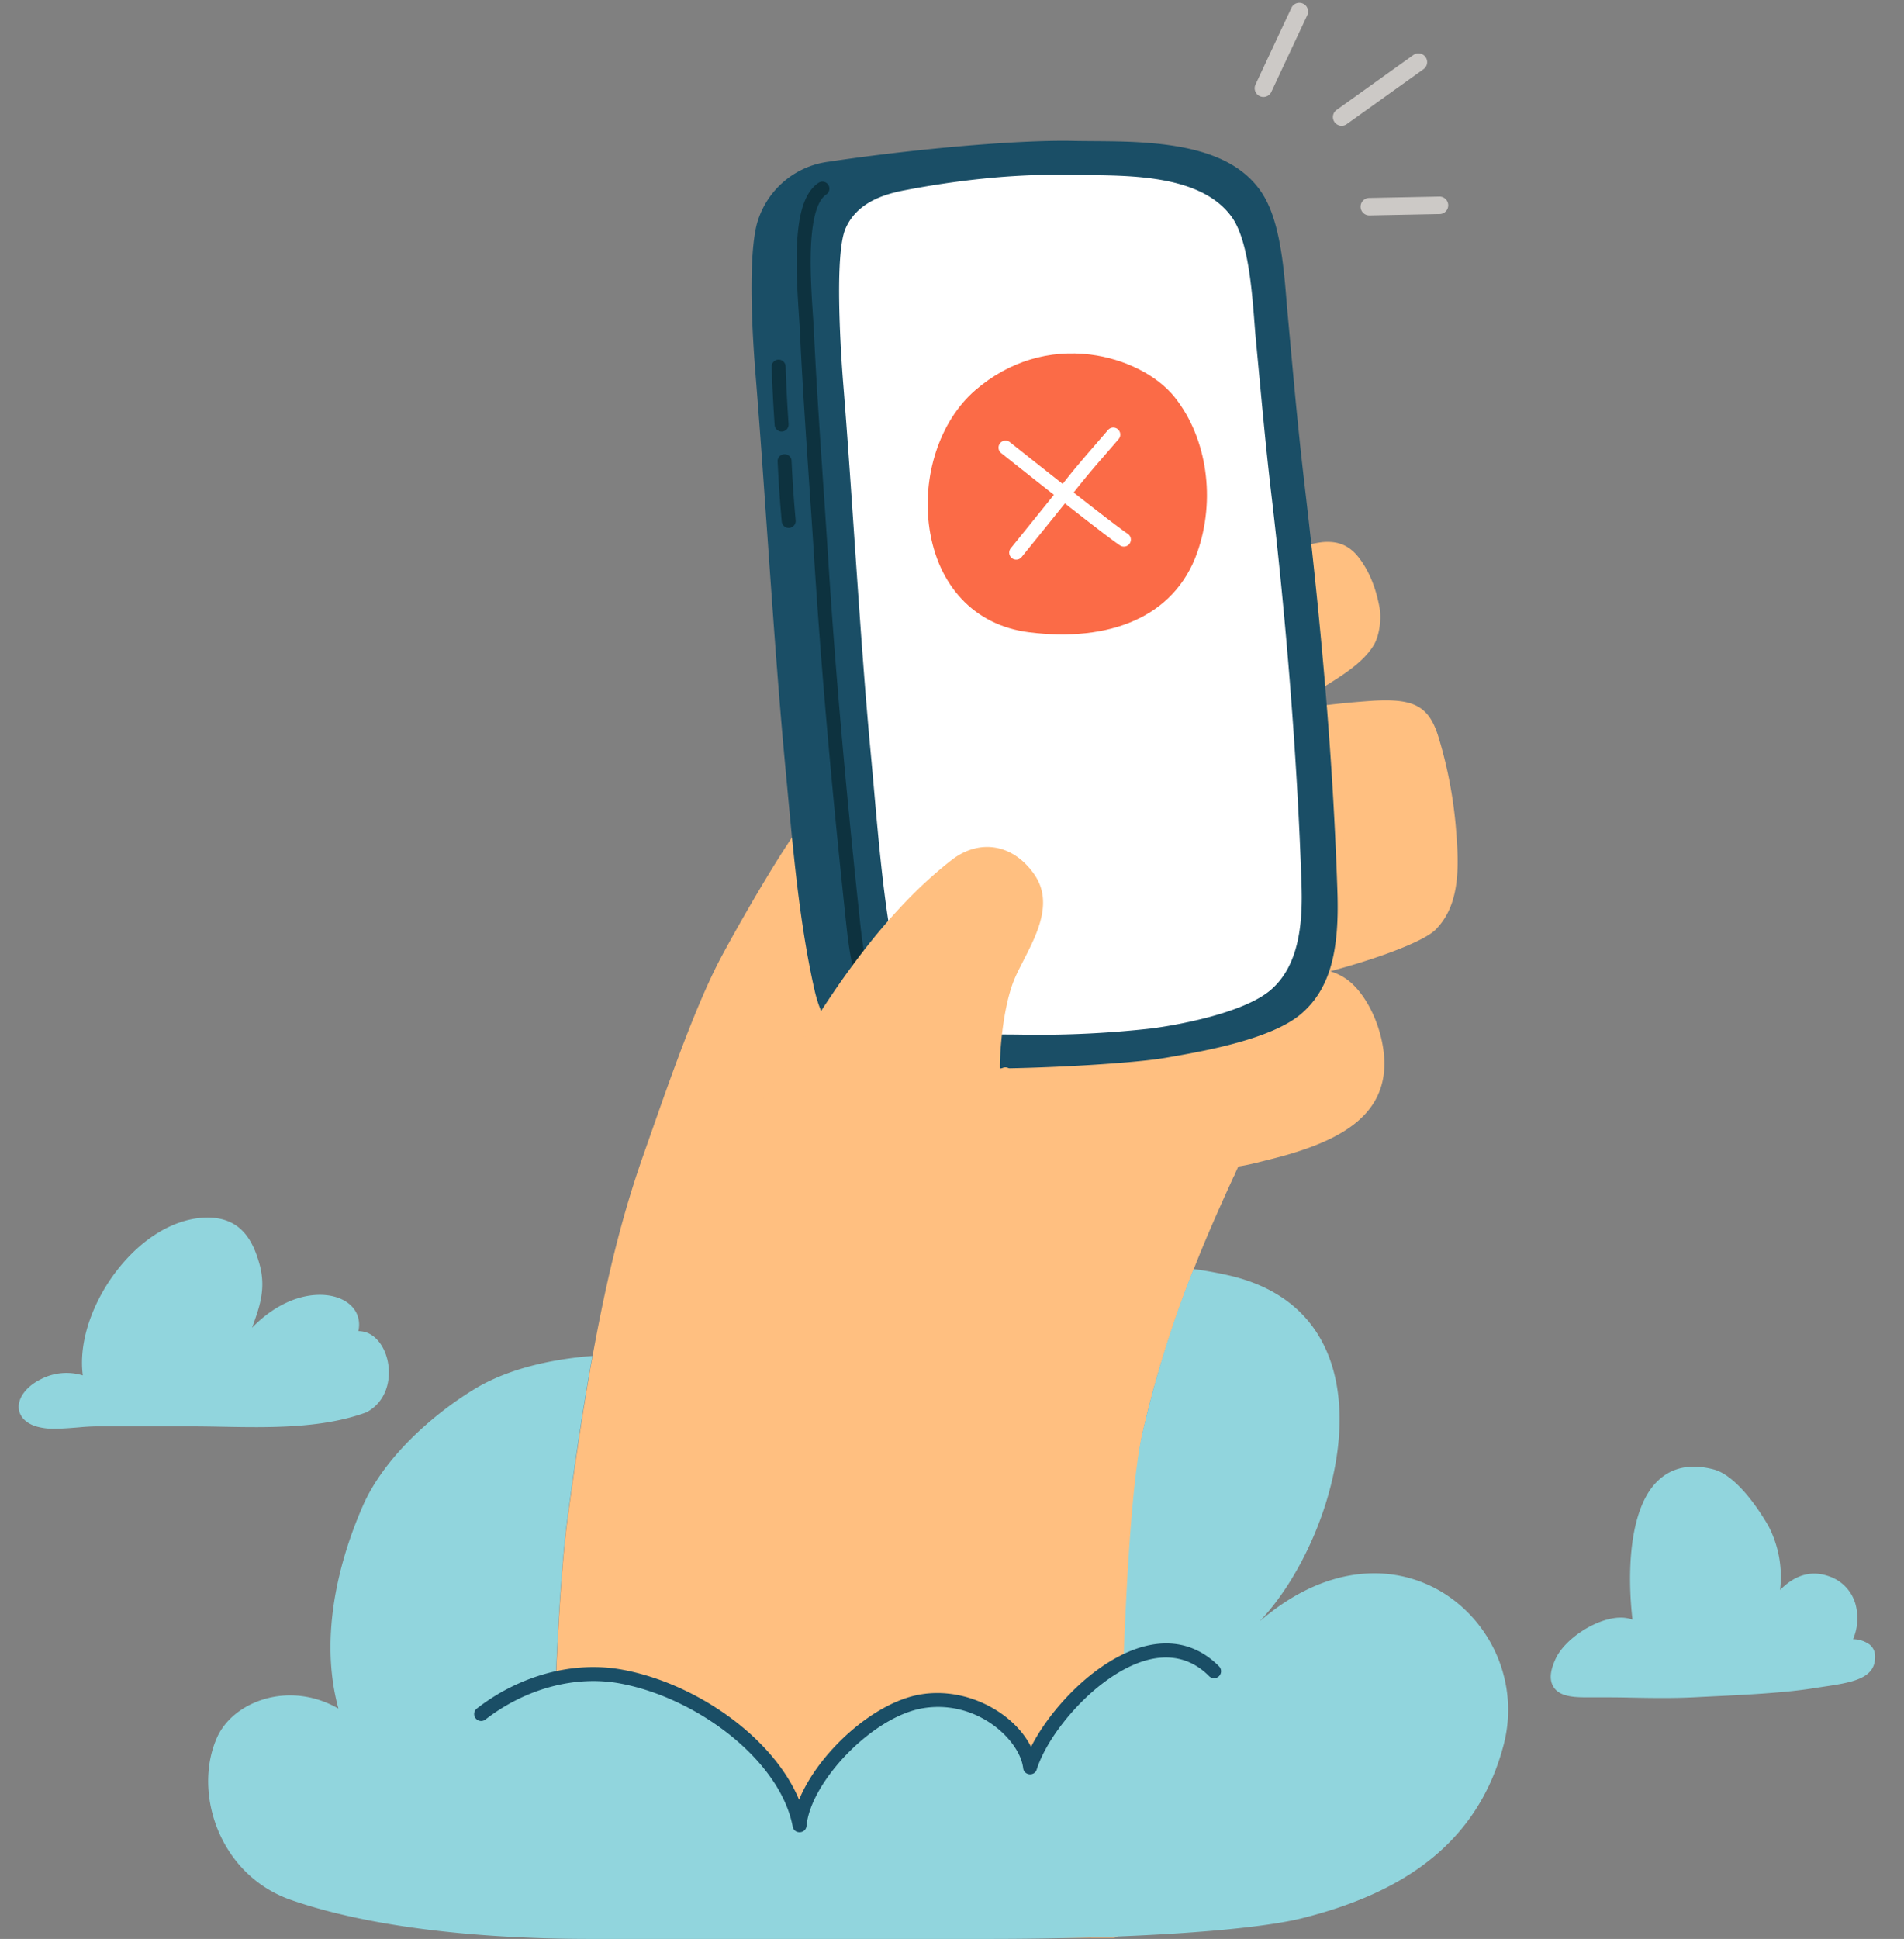 <svg width="167" height="170" fill="none" xmlns="http://www.w3.org/2000/svg">
  <rect width="100%" height="100%" fill="#808080" stroke="none"/>
  <path d="M109.011 49.717a.613.613 0 01.393-.458 36.253 36.253 0 014.665-1.334l.254-.06c1.299-.306 1.747-.384 2.408-.343.932.058 1.715.458 2.375 1.273.947 1.173 1.575 2.732 1.894 4.477.184 1.03-.014 2.5-.535 3.333-.582.946-1.53 1.785-2.898 2.7a31.731 31.731 0 01-1.174.747l-.36.223c-.547.338-1.008.645-1.913 1.265l-.198.136c-1.375.941-2.1 1.407-3.002 1.892a24.133 24.133 0 00-4.066 2.62.612.612 0 01-.982-.598l3.139-15.873z" fill="#FFBF80"/>
  <path d="M112.958 85.995c4.027-.699 11.533-3.01 12.977-4.506 1.411-1.443 1.935-3.42 1.914-6.106-.006-.768-.046-1.456-.142-2.662l-.031-.383a38.56 38.56 0 00-1.435-7.477c-.839-2.948-2.146-3.62-5.754-3.424a77.166 77.166 0 00-11.089 1.544.612.612 0 00-.477.691l3.327 21.812c.051.34.372.57.71.511z" fill="#FFBF80"/>
  <path d="M126.25 71.43c-.928.122-2.002.251-3.286.396-.951.108-1.918.214-3.397.373-4.127.443-4.958.535-6.498.724a.613.613 0 10.15 1.216c1.531-.188 2.361-.279 6.48-.722 1.48-.16 2.449-.265 3.403-.373a180.78 180.78 0 003.309-.4.613.613 0 00-.161-1.215zM104.527 78.501c-2.259-2.815-4.518-4.877-6.88-6.099-3.31-1.716-7.117-2.822-10.62-2.95-4.18-.152-7.75 1.066-10.299 3.816-.557.603-1.001 1.36-1.42 2.378l-1.775-5.771a.613.613 0 00-.978-.29c-1.173.979-2.87 3.36-4.977 6.802a173.62 173.62 0 00-4.133 7.178 38.93 38.93 0 00-1.08 2.143c-.91 1.942-1.866 4.29-2.92 7.114-.5 1.34-1.004 2.736-1.599 4.42-.245.695-1.166 3.323-1.376 3.916-2.946 8.324-4.716 17.447-6.68 31.935-.385 2.846-.698 7.073-.948 12.32-.169 3.537-.299 14.982-.395 18.77a557.146 557.146 0 00-.104 4.958l-.001.093a.612.612 0 00.612.621l48.681.053a.614.614 0 00.613-.613c0-13.036.694-37.662 1.923-43.42.986-4.608 2.787-10.262 4.821-15.328.954-2.383 2.091-4.962 3.622-8.273.459-.071.916-.162 1.368-.27 2.181-.538 2.823-.707 3.945-1.07 4.35-1.408 6.961-3.407 7.426-6.646.379-2.634-.828-6.186-2.703-7.985-1.345-1.288-3.213-1.625-5.695-1.331-.74.087-1.461.216-2.505.433l-.753.158-.289.06c-1.905-3.084-3.27-5.113-4.881-7.122z" fill="#FFBF80"/>
  <path d="M105.276 90.954c-3.739.39-5.896 3.448-4.809 6.92.009.027.4 1.379.549 1.828.405 1.224.831 2.062 1.422 2.563 1.626 1.379 3.216 1.644 5.444 1.095a.613.613 0 00-.293-1.189c-1.871.46-3.058.262-4.358-.841-.368-.311-.714-.992-1.052-2.013-.14-.423-.527-1.759-.542-1.809-.851-2.714.779-5.023 3.767-5.335a.612.612 0 00-.128-1.219z" fill="#FFBF80"/>
  <path d="M102.256 92.743h-.002c-3.163.555-12.395 1.02-16.503.928a89.65 89.65 0 00-1.45-.017l-.371-.002c-4.022-.022-5.727-.165-7.6-.865-2.54-.949-4.176-2.839-4.883-5.965-.758-3.348-1.299-6.955-1.787-11.52-.182-1.703-.277-2.69-.607-6.238a700.93 700.93 0 00-.164-1.745c-.43-4.543-.82-9.558-1.376-17.441.052.747-.526-7.492-.68-9.636a824.6 824.6 0 00-.58-7.627c-.444-5.54-.51-11.08.231-13.302a7.51 7.51 0 016.205-5.134c7.317-1.097 16.513-1.927 21.392-1.826.436.01.822.013 1.66.019 2.47.016 3.62.046 5.076.165 4.607.377 7.825 1.56 9.674 4.1 1.009 1.387 1.605 3.39 1.978 6.092.093.676.171 1.383.247 2.203.028.314.056.63.09 1.04l.081.97c.023.265.042.486.062.692l.03.326c.615 6.725.633 6.92.887 9.431.174 1.712.345 3.295.521 4.807 1.601 13.547 2.561 24.975 2.92 36.058.163 5.002-.583 8.404-3.176 10.631-1.231 1.05-3.235 1.894-5.864 2.603-1.083.293-2.226.55-3.466.791-.466.09-.925.176-1.444.268l-1.101.194z" fill="#1A4E66"/>
  <path d="M100.895 90.185a88.576 88.576 0 01-10.938.533c-5.333-.116-9.82.594-11.27-5.804-1.289-5.698-1.763-13.076-2.318-18.915-.9-9.495-1.623-22.666-2.398-32.21-.209-2.574-.812-11.417.184-13.736.995-2.318 3.436-3.038 5.191-3.369 4.218-.815 9.358-1.449 14.182-1.348 4.39.092 11.57-.364 14.498 3.676 1.721 2.37 1.865 8.16 2.144 10.963.417 4.358.806 8.852 1.329 13.275 1.287 10.886 2.298 23.28 2.656 34.306.101 3.063-.092 7.002-2.698 9.239-2.436 2.08-8.458 3.133-10.562 3.39z" fill="#fff"/>
  <path d="M71.795 16.03c-1.5 1.004-1.982 3.56-1.914 7.597.017 1.024.066 2.036.156 3.443l.08 1.234c.027.44.046.766.059 1.052.12 2.617.303 5.653.583 9.84l.128 1.91.27 3.981c.1 1.487.177 2.653.245 3.718.63 10.026 1.583 20.722 2.86 32.572.35 3.275 1.081 6.342 2.187 8.486a.613.613 0 001.089-.562c-1.023-1.983-1.723-4.917-2.058-8.055-1.275-11.834-2.226-22.511-2.855-32.518a966.534 966.534 0 00-.246-3.723l-.27-3.983-.128-1.907c-.278-4.18-.46-7.209-.581-9.815a62.384 62.384 0 00-.06-1.073l-.08-1.235a70.51 70.51 0 01-.154-3.386c-.06-3.587.374-5.89 1.37-6.557a.612.612 0 10-.68-1.018z" fill="#0D323F"/>
  <path d="M63.967 103.029a.613.613 0 01-.517-.917c.795-1.389 1.7-2.86 2.82-4.604.46-.716.938-1.449 1.573-2.416a5644.653 5644.653 0 011.764-2.688 175.352 175.352 0 001.685-2.624c3.84-6.116 7.837-10.994 12.146-14.354 2.469-1.925 5.396-1.429 7.248 1.192.97 1.37 1.016 2.923.371 4.772-.253.727-.565 1.402-1.117 2.486-.713 1.399-.71 1.395-.914 1.857-.739 1.681-1.213 4.575-1.318 7.272-.044 1.153.09 2.466.383 3.961.227 1.16.533 2.366.963 3.86.09.312.183.63.3 1.027l.29.975a.613.613 0 01-.602.786l-25.075-.585z" fill="#FFBF80"/>
  <path d="M69.166 37.184a150.82 150.82 0 01-.262-5.089.613.613 0 00-1.224.042c.058 1.686.146 3.401.264 5.13a.612.612 0 101.222-.083zM69.787 45.62a118.8 118.8 0 01-.36-5.245.613.613 0 00-1.223.059c.09 1.882.21 3.64.363 5.298a.612.612 0 101.22-.113z" fill="#0D323F"/>
  <path d="M87.573 94.275c.2 2.1.696 3.748 1.689 6.129a186.517 186.517 0 00.276.659l.09.215c.145.343.25.596.349.843a.612.612 0 101.137-.456 57.294 57.294 0 00-.356-.862l-.09-.216-.092-.217-.183-.437c-.95-2.278-1.413-3.82-1.6-5.775a.613.613 0 10-1.22.117zM63.99 101.21c.778-1.36 1.667-2.805 2.77-4.52.459-.715.935-1.446 1.57-2.413l.891-1.355c.357-.543.624-.95.882-1.346a171.736 171.736 0 001.703-2.651.613.613 0 10-1.037-.652 173.94 173.94 0 01-1.691 2.633l-.88 1.343-.892 1.355c-.637.97-1.115 1.705-1.577 2.423a103.484 103.484 0 00-2.803 4.575.613.613 0 101.064.608zM89.434 119.112c.627.144 1.242.339 1.838.583a.613.613 0 00.464-1.134 13.085 13.085 0 00-2.028-.643.613.613 0 00-.274 1.194z" fill="#FFBF80"/>
  <path d="M163.973 144.184a2.528 2.528 0 00-1.44-.465c.42-.986.49-2.085.199-3.116a3.609 3.609 0 00-2.266-2.383c-1.814-.664-3.235.077-4.338 1.186a9.668 9.668 0 00-.986-5.551c-.101-.18-2.45-4.41-4.861-5.026-1.973-.508-3.596-.187-4.824.959-2.659 2.475-2.72 8.374-2.273 12.212a3.098 3.098 0 00-1.109-.171c-2.034.039-4.83 1.837-5.645 3.638-.307.68-.662 1.67-.163 2.451.5.781 1.584.919 3.063.897 1.241 0 2.485 0 3.676.028.919.018 1.869.034 2.821.034.953 0 1.838-.016 2.757-.062l1.225-.061c2.922-.141 6.564-.306 9.189-.723l.8-.122c2.619-.389 4.686-.699 4.668-2.656a1.31 1.31 0 00-.493-1.069zM32.347 116.911a2.129 2.129 0 00-.92-.202 2.338 2.338 0 00-.192-1.645c-.54-1.017-1.838-1.602-3.437-1.532-2.144.095-4.187 1.314-5.691 2.883l.11-.307c.558-1.553 1.13-3.161.546-5.265-.555-1.982-1.596-4.23-4.85-4.083-2.961.135-6.061 2.199-8.294 5.513-1.838 2.757-2.692 5.805-2.356 8.317a4.881 4.881 0 00-3.709.352c-1.225.612-1.963 1.596-1.911 2.49.021.407.233 1.158 1.393 1.59.58.182 1.186.264 1.792.242.677 0 1.403-.061 2.083-.117a19.618 19.618 0 011.461-.088h8.43c.86 0 1.737.015 2.665.033 4.107.077 8.766.163 12.62-1.243l.076-.034c1.25-.659 1.976-1.994 1.945-3.572-.03-1.504-.741-2.842-1.761-3.332zM110.455 142.181c7.128-7.416 12.488-26.955-2.757-30.376a34.686 34.686 0 00-3.011-.539 98.293 98.293 0 00-4.536 14.607c-.815 3.817-1.323 11.946-1.611 19.828-3.823 1.926-7.263 6.254-8.212 9.253-.34-2.864-4.454-6.61-9.471-5.789-5.018.821-10.396 7.011-10.749 10.868-1.259-6.641-9.434-11.867-15.6-13.028a14.105 14.105 0 00-5.765.147c.224-5.161.555-10.561 1.027-14.059.612-4.533 1.304-9.364 2.19-14.203h-.056c-3.498.275-7.35 1.102-10.34 2.931-3.774 2.313-7.918 6.065-9.735 10.2-2.024 4.613-3.896 11.401-2.144 17.784-4.334-2.499-9.256-.631-10.662 2.564-2.117 4.8.202 12.013 6.49 14.209C31.802 168.775 40.97 170 51.743 170h34.98c12.778 0 23.233-.76 27.441-1.804 9.254-2.304 15.521-6.846 17.72-15.211 2.769-10.577-9.443-21.16-21.429-10.804z" fill="#91D5DD"/>
  <path d="M80.78 148.557c-4.223.691-9.042 5.197-10.692 9.239-2.272-5.453-8.976-10.175-15.445-11.393-4.387-.826-9.12.529-12.817 3.393a.612.612 0 10.75.968c3.433-2.66 7.818-3.914 11.84-3.157 6.849 1.29 14.023 6.798 15.112 12.54.132.698 1.147.649 1.212-.059.352-3.853 5.776-9.591 10.237-10.322 2.168-.355 4.3.192 6.037 1.411 1.54 1.081 2.577 2.582 2.727 3.849.078.655.993.742 1.192.113.809-2.556 3.439-5.934 6.322-7.942 3.354-2.337 6.473-2.572 8.796-.237a.613.613 0 10.869-.865c-2.814-2.827-6.576-2.544-10.366.097-2.532 1.764-4.867 4.491-6.121 6.972-1.46-2.951-5.569-5.276-9.654-4.607z" fill="#1A4E66"/>
  <path d="M81.525 46.362c.735 4.915 3.863 8.46 8.723 9.075 7.031.886 12.765-1.298 14.769-7.01 1.61-4.588.894-9.98-1.982-13.598-1.517-1.9-4.341-3.363-7.405-3.743-3.556-.441-7.108.558-10.08 3.121-3.156 2.72-4.706 7.596-4.025 12.155z" fill="#FB6B47"/>
  <path fill-rule="evenodd" clip-rule="evenodd" d="M89.651 48.787l-.057.071a.613.613 0 01-.953-.77l.058-.072.163-.2.58-.72c.602-.742 1.203-1.486 1.763-2.182l.015-.017 1.22-1.515a980.326 980.326 0 01-4.185-3.308l-.326-.26-.115-.09a.613.613 0 01.763-.96l.115.092.326.259a1076.661 1076.661 0 004.188 3.31l.301-.378c.611-.774 1.246-1.53 2.18-2.613l.382-.441.38-.44c.306-.352.53-.613.749-.868a.613.613 0 01.931.796c-.22.257-.446.52-.753.875-.09.102-.19.22-.38.439-.155.178-.27.31-.381.44a74.054 74.054 0 00-2.147 2.571c-.082.104-.181.23-.299.377 2.513 1.968 4.229 3.281 4.742 3.616a.612.612 0 11-.67 1.026c-.558-.364-2.273-1.677-4.838-3.687-.351.438-.764.95-1.23 1.528l-.014.018a2115.608 2115.608 0 01-2.345 2.902l-.163.201z" fill="#fff"/>
  <path d="M111.507 8.06l3.158-6.737a.766.766 0 00-1.387-.65L110.12 7.41a.765.765 0 101.387.65zM123.949 4.833l-6.741 4.824a.766.766 0 00.891 1.245l6.742-4.824a.766.766 0 10-.892-1.245zM120.155 18.887l6.141-.12a.766.766 0 00-.03-1.531l-6.141.12a.766.766 0 10.03 1.53z" fill="#CCC9C6"/>
</svg>
